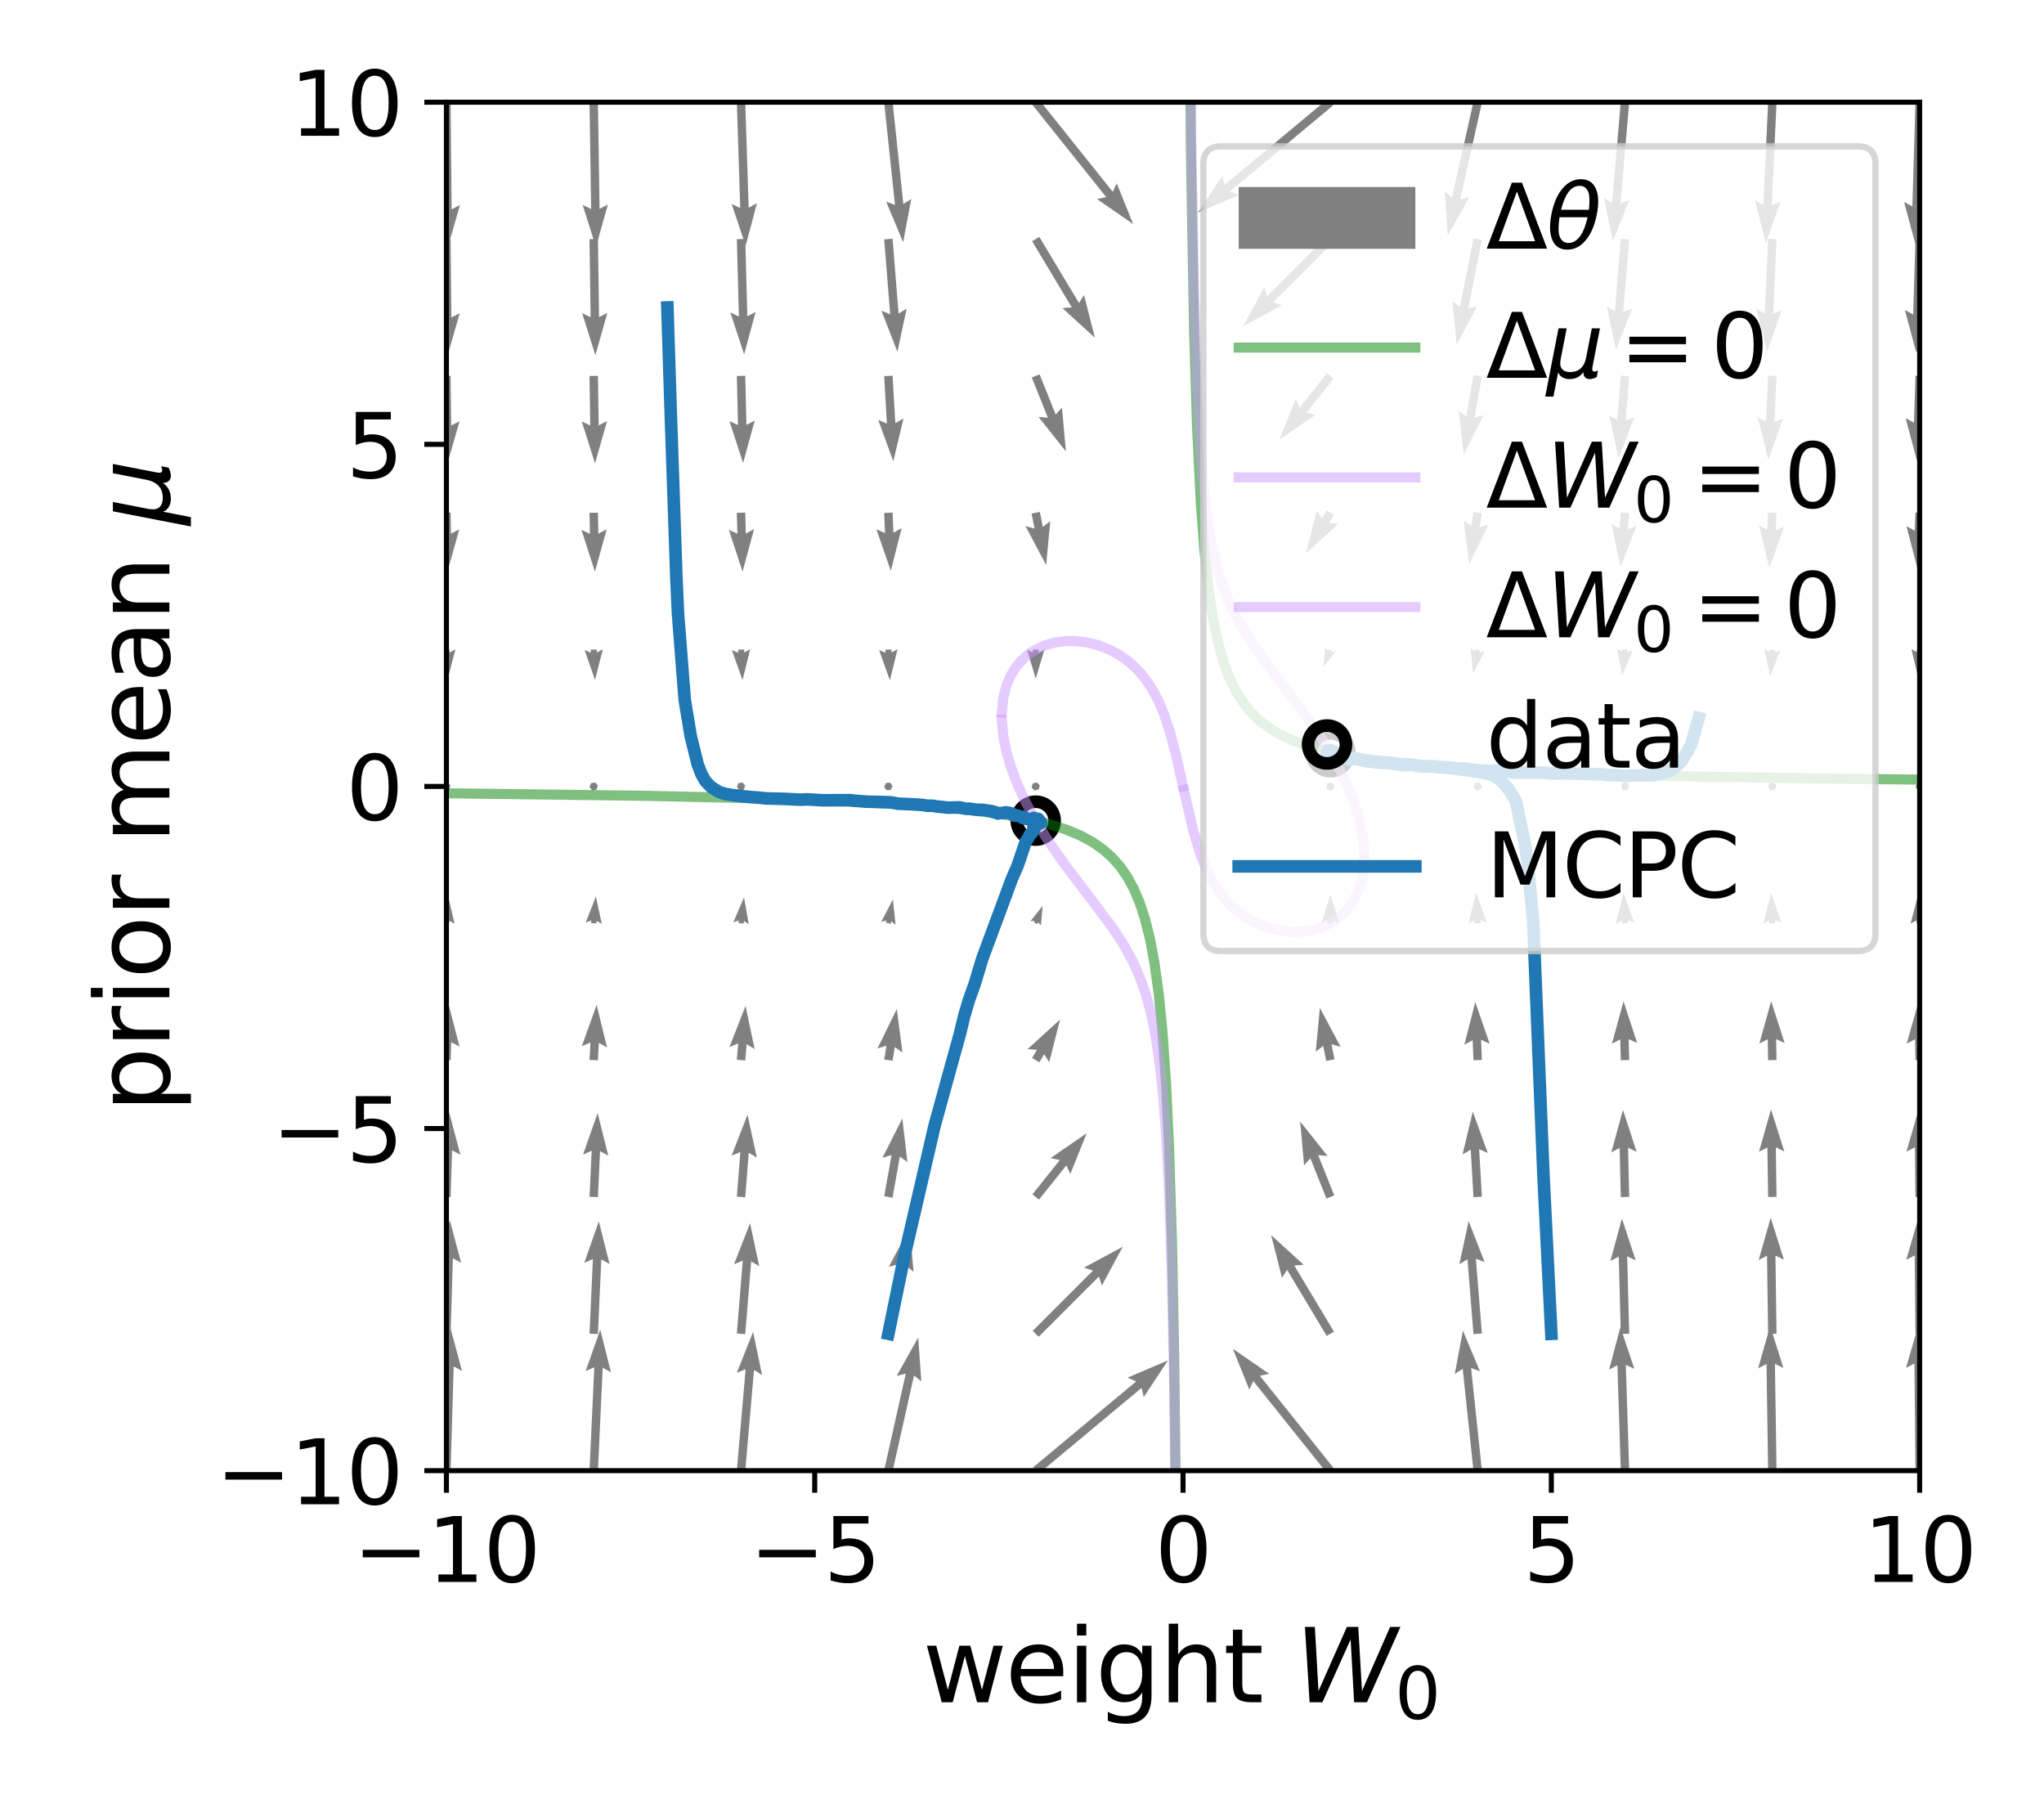 <?xml version="1.0" encoding="utf-8" standalone="no"?>
<!DOCTYPE svg PUBLIC "-//W3C//DTD SVG 1.1//EN"
  "http://www.w3.org/Graphics/SVG/1.1/DTD/svg11.dtd">
<svg xmlns:xlink="http://www.w3.org/1999/xlink" width="324pt" height="288pt" viewBox="0 0 324 288" xmlns="http://www.w3.org/2000/svg" version="1.1">
 <defs>
  <style type="text/css">*{stroke-linejoin: round; stroke-linecap: butt}</style>
 </defs>
 <g id="figure_1">
  <g id="patch_1">
   <path d="M 0 288 
L 324 288 
L 324 0 
L 0 0 
z
" style="fill: #ffffff"/>
  </g>
  <g id="axes_1">
   <g id="patch_2">
    <path d="M 70.76 233.08 
L 304.29 233.08 
L 304.29 16.2 
L 70.76 16.2 
z
" style="fill: #ffffff"/>
   </g>
   <g id="Quiver_1">
    <path d="M 70.092 233.06 
L 70.578 216.528 
L 69.223 217.157 
L 71.423 210.538 
L 73.23 217.274 
L 71.914 216.567 
L 71.428 233.1 
L 70.092 233.06 
" clip-path="url(#pab5eddab7c)" style="fill: #808080"/>
    <path d="M 93.446 233.049 
L 94.203 216.694 
L 92.838 217.3 
L 95.148 210.72 
L 96.841 217.485 
L 95.537 216.756 
L 94.78 233.111 
L 93.446 233.049 
" clip-path="url(#pab5eddab7c)" style="fill: #808080"/>
    <path d="M 116.801 233.022 
L 118.189 217.009 
L 116.801 217.559 
L 119.374 211.078 
L 120.794 217.906 
L 119.52 217.125 
L 118.131 233.138 
L 116.801 233.022 
" clip-path="url(#pab5eddab7c)" style="fill: #808080"/>
    <path d="M 140.167 232.934 
L 143.58 217.697 
L 142.13 218.057 
L 145.546 211.977 
L 146.041 218.933 
L 144.884 217.989 
L 141.471 233.226 
L 140.167 232.934 
" clip-path="url(#pab5eddab7c)" style="fill: #808080"/>
    <path d="M 163.744 232.567 
L 180.099 218.938 
L 178.731 218.339 
L 185.145 215.602 
L 181.296 221.418 
L 180.954 219.964 
L 164.6 233.593 
L 163.744 232.567 
" clip-path="url(#pab5eddab7c)" style="fill: #808080"/>
    <path d="M 210.356 233.497 
L 198.658 218.874 
L 198.032 220.231 
L 195.424 213.763 
L 201.162 217.727 
L 199.701 218.04 
L 211.4 232.663 
L 210.356 233.497 
" clip-path="url(#pab5eddab7c)" style="fill: #808080"/>
    <path d="M 233.567 233.15 
L 231.858 216.944 
L 230.599 217.748 
L 231.892 210.895 
L 234.585 217.328 
L 233.186 216.803 
L 234.895 233.01 
L 233.567 233.15 
" clip-path="url(#pab5eddab7c)" style="fill: #808080"/>
    <path d="M 256.916 233.101 
L 256.377 216.362 
L 255.064 217.073 
L 256.852 210.332 
L 259.069 216.944 
L 257.713 216.319 
L 258.252 233.059 
L 256.916 233.101 
" clip-path="url(#pab5eddab7c)" style="fill: #808080"/>
    <path d="M 280.269 233.09 
L 280.011 216.175 
L 278.686 216.863 
L 280.588 210.154 
L 282.693 216.802 
L 281.347 216.155 
L 281.605 233.07 
L 280.269 233.09 
" clip-path="url(#pab5eddab7c)" style="fill: #808080"/>
    <path d="M 303.622 233.086 
L 303.462 216.101 
L 302.133 216.782 
L 304.074 210.083 
L 306.14 216.744 
L 304.798 216.088 
L 304.958 233.074 
L 303.622 233.086 
" clip-path="url(#pab5eddab7c)" style="fill: #808080"/>
    <path d="M 70.092 211.372 
L 70.45 199.394 
L 69.095 200.021 
L 71.297 193.404 
L 73.101 200.141 
L 71.785 199.433 
L 71.428 211.412 
L 70.092 211.372 
" clip-path="url(#pab5eddab7c)" style="fill: #808080"/>
    <path d="M 93.446 211.362 
L 93.983 199.536 
L 92.618 200.143 
L 94.923 193.561 
L 96.622 200.324 
L 95.317 199.597 
L 94.78 211.422 
L 93.446 211.362 
" clip-path="url(#pab5eddab7c)" style="fill: #808080"/>
    <path d="M 116.8 211.338 
L 117.74 199.802 
L 116.354 200.36 
L 118.894 193.865 
L 120.349 200.685 
L 119.072 199.911 
L 118.132 211.446 
L 116.8 211.338 
" clip-path="url(#pab5eddab7c)" style="fill: #808080"/>
    <path d="M 140.164 211.261 
L 142.331 200.383 
L 140.891 200.777 
L 144.161 194.618 
L 144.821 201.56 
L 143.641 200.644 
L 141.474 211.523 
L 140.164 211.261 
" clip-path="url(#pab5eddab7c)" style="fill: #808080"/>
    <path d="M 163.7 210.92 
L 173.247 201.373 
L 171.83 200.9 
L 177.97 197.594 
L 174.664 203.734 
L 174.191 202.317 
L 164.644 211.864 
L 163.7 210.92 
" clip-path="url(#pab5eddab7c)" style="fill: #808080"/>
    <path d="M 210.305 211.736 
L 204.016 201.253 
L 203.214 202.513 
L 201.495 195.754 
L 206.65 200.451 
L 205.161 200.566 
L 211.451 211.048 
L 210.305 211.736 
" clip-path="url(#pab5eddab7c)" style="fill: #808080"/>
    <path d="M 233.565 211.445 
L 232.614 199.582 
L 231.335 200.354 
L 232.799 193.536 
L 235.33 200.034 
L 233.945 199.475 
L 234.897 211.339 
L 233.565 211.445 
" clip-path="url(#pab5eddab7c)" style="fill: #808080"/>
    <path d="M 256.916 211.41 
L 256.589 199.146 
L 255.272 199.85 
L 257.097 193.119 
L 259.278 199.743 
L 257.925 199.111 
L 258.252 211.374 
L 256.916 211.41 
" clip-path="url(#pab5eddab7c)" style="fill: #808080"/>
    <path d="M 280.269 211.401 
L 280.093 199.015 
L 278.767 199.702 
L 280.676 192.994 
L 282.774 199.645 
L 281.429 198.996 
L 281.605 211.383 
L 280.269 211.401 
" clip-path="url(#pab5eddab7c)" style="fill: #808080"/>
    <path d="M 303.622 211.399 
L 303.501 198.967 
L 302.171 199.648 
L 304.11 192.949 
L 306.179 199.609 
L 304.837 198.954 
L 304.958 211.385 
L 303.622 211.399 
" clip-path="url(#pab5eddab7c)" style="fill: #808080"/>
    <path d="M 70.092 189.683 
L 70.33 182.258 
L 68.973 182.883 
L 71.189 176.27 
L 72.979 183.011 
L 71.665 182.3 
L 71.428 189.725 
L 70.092 189.683 
" clip-path="url(#pab5eddab7c)" style="fill: #808080"/>
    <path d="M 93.446 189.673 
L 93.786 182.375 
L 92.42 182.981 
L 94.732 176.401 
L 96.424 183.167 
L 95.12 182.438 
L 94.78 189.735 
L 93.446 189.673 
" clip-path="url(#pab5eddab7c)" style="fill: #808080"/>
    <path d="M 116.8 189.652 
L 117.356 182.593 
L 115.972 183.154 
L 118.494 176.652 
L 119.967 183.468 
L 118.688 182.697 
L 118.132 189.756 
L 116.8 189.652 
" clip-path="url(#pab5eddab7c)" style="fill: #808080"/>
    <path d="M 140.161 189.587 
L 141.321 183.061 
L 139.889 183.485 
L 143.031 177.259 
L 143.835 184.186 
L 142.637 183.295 
L 141.477 189.821 
L 140.161 189.587 
" clip-path="url(#pab5eddab7c)" style="fill: #808080"/>
    <path d="M 163.65 189.287 
L 167.99 183.863 
L 166.529 183.55 
L 172.267 179.585 
L 169.659 186.053 
L 169.033 184.697 
L 164.694 190.121 
L 163.65 189.287 
" clip-path="url(#pab5eddab7c)" style="fill: #808080"/>
    <path d="M 210.258 189.952 
L 207.707 183.576 
L 206.715 184.692 
L 206.095 177.746 
L 210.436 183.203 
L 208.948 183.079 
L 211.498 189.456 
L 210.258 189.952 
" clip-path="url(#pab5eddab7c)" style="fill: #808080"/>
    <path d="M 233.564 189.742 
L 233.13 182.217 
L 231.835 182.961 
L 233.451 176.176 
L 235.836 182.73 
L 234.464 182.14 
L 234.898 189.666 
L 233.564 189.742 
" clip-path="url(#pab5eddab7c)" style="fill: #808080"/>
    <path d="M 256.916 189.72 
L 256.734 181.932 
L 255.414 182.631 
L 257.261 175.906 
L 259.421 182.537 
L 258.07 181.9 
L 258.252 189.688 
L 256.916 189.72 
" clip-path="url(#pab5eddab7c)" style="fill: #808080"/>
    <path d="M 280.269 189.714 
L 280.151 181.856 
L 278.825 182.544 
L 280.729 175.835 
L 282.833 182.484 
L 281.487 181.836 
L 281.605 189.694 
L 280.269 189.714 
" clip-path="url(#pab5eddab7c)" style="fill: #808080"/>
    <path d="M 303.622 189.712 
L 303.531 181.834 
L 302.202 182.517 
L 304.129 175.815 
L 306.21 182.471 
L 304.866 181.818 
L 304.958 189.696 
L 303.622 189.712 
" clip-path="url(#pab5eddab7c)" style="fill: #808080"/>
    <path d="M 70.093 167.99 
L 70.202 165.118 
L 68.842 165.734 
L 71.1 159.136 
L 72.847 165.888 
L 71.537 165.169 
L 71.427 168.042 
L 70.093 167.99 
" clip-path="url(#pab5eddab7c)" style="fill: #808080"/>
    <path d="M 93.446 167.981 
L 93.592 165.21 
L 92.223 165.807 
L 94.577 159.242 
L 96.225 166.018 
L 94.926 165.281 
L 94.78 168.051 
L 93.446 167.981 
" clip-path="url(#pab5eddab7c)" style="fill: #808080"/>
    <path d="M 116.8 167.961 
L 117.014 165.375 
L 115.628 165.931 
L 118.175 159.439 
L 119.622 166.261 
L 118.345 165.485 
L 118.132 168.071 
L 116.8 167.961 
" clip-path="url(#pab5eddab7c)" style="fill: #808080"/>
    <path d="M 140.16 167.907 
L 140.52 165.723 
L 139.093 166.165 
L 142.156 159.899 
L 143.048 166.816 
L 141.838 165.94 
L 141.478 168.125 
L 140.16 167.907 
" clip-path="url(#pab5eddab7c)" style="fill: #808080"/>
    <path d="M 163.599 167.672 
L 164.37 166.388 
L 162.88 166.274 
L 168.035 161.577 
L 166.317 168.336 
L 165.515 167.076 
L 164.745 168.36 
L 163.599 167.672 
" clip-path="url(#pab5eddab7c)" style="fill: #808080"/>
    <path d="M 210.223 168.147 
L 209.746 165.763 
L 208.567 166.68 
L 209.222 159.737 
L 212.497 165.894 
L 211.056 165.501 
L 211.533 167.885 
L 210.223 168.147 
" clip-path="url(#pab5eddab7c)" style="fill: #808080"/>
    <path d="M 233.564 168.044 
L 233.431 164.852 
L 232.124 165.574 
L 233.849 158.817 
L 236.128 165.408 
L 234.766 164.796 
L 234.898 167.988 
L 233.564 168.044 
" clip-path="url(#pab5eddab7c)" style="fill: #808080"/>
    <path d="M 256.916 168.033 
L 256.831 164.72 
L 255.513 165.422 
L 257.345 158.693 
L 259.52 165.319 
L 258.167 164.686 
L 258.252 167.999 
L 256.916 168.033 
" clip-path="url(#pab5eddab7c)" style="fill: #808080"/>
    <path d="M 280.269 168.03 
L 280.202 164.7 
L 278.879 165.395 
L 280.748 158.676 
L 282.887 165.314 
L 281.537 164.673 
L 281.605 168.002 
L 280.269 168.03 
" clip-path="url(#pab5eddab7c)" style="fill: #808080"/>
    <path d="M 303.622 168.028 
L 303.565 164.703 
L 302.241 165.394 
L 304.129 158.681 
L 306.248 165.325 
L 304.901 164.68 
L 304.958 168.004 
L 303.622 168.028 
" clip-path="url(#pab5eddab7c)" style="fill: #808080"/>
    <path d="M 70.327 146.301 
L 70.354 145.869 
L 69.462 146.248 
L 71.028 142.002 
L 72.058 146.408 
L 71.219 145.922 
L 71.193 146.355 
L 70.327 146.301 
" clip-path="url(#pab5eddab7c)" style="fill: #808080"/>
    <path d="M 93.688 146.294 
L 93.723 145.869 
L 92.839 146.225 
L 94.456 142.082 
L 95.387 146.431 
L 94.572 145.938 
L 94.538 146.362 
L 93.688 146.294 
" clip-path="url(#pab5eddab7c)" style="fill: #808080"/>
    <path d="M 117.056 146.281 
L 117.103 145.871 
L 116.235 146.187 
L 117.936 142.226 
L 118.697 146.469 
L 117.923 145.965 
L 117.876 146.375 
L 117.056 146.281 
" clip-path="url(#pab5eddab7c)" style="fill: #808080"/>
    <path d="M 140.44 146.256 
L 140.512 145.878 
L 139.683 146.113 
L 141.535 142.54 
L 141.955 146.543 
L 141.269 146.021 
L 141.198 146.4 
L 140.44 146.256 
" clip-path="url(#pab5eddab7c)" style="fill: #808080"/>
    <path d="M 163.896 146.218 
L 164.006 145.942 
L 163.344 145.997 
L 165.276 143.568 
L 165 146.659 
L 164.558 146.162 
L 164.448 146.438 
L 163.896 146.218 
" clip-path="url(#pab5eddab7c)" style="fill: #808080"/>
    <path d="M 210.418 146.328 
L 210.418 145.868 
L 209.498 146.328 
L 210.878 141.729 
L 212.258 146.328 
L 211.338 145.868 
L 211.338 146.328 
L 210.418 146.328 
" clip-path="url(#pab5eddab7c)" style="fill: #808080"/>
    <path d="M 233.744 146.352 
L 233.72 145.865 
L 232.77 146.4 
L 233.992 141.458 
L 235.692 146.256 
L 234.694 145.817 
L 234.718 146.304 
L 233.744 146.352 
" clip-path="url(#pab5eddab7c)" style="fill: #808080"/>
    <path d="M 257.099 146.352 
L 257.076 145.867 
L 256.13 146.399 
L 257.349 141.48 
L 259.038 146.257 
L 258.045 145.82 
L 258.069 146.304 
L 257.099 146.352 
" clip-path="url(#pab5eddab7c)" style="fill: #808080"/>
    <path d="M 280.456 146.349 
L 280.435 145.867 
L 279.494 146.39 
L 280.731 141.516 
L 282.38 146.266 
L 281.398 145.826 
L 281.418 146.307 
L 280.456 146.349 
" clip-path="url(#pab5eddab7c)" style="fill: #808080"/>
    <path d="M 303.812 146.346 
L 303.794 145.868 
L 302.856 146.382 
L 304.111 141.546 
L 305.724 146.274 
L 304.75 145.832 
L 304.768 146.31 
L 303.812 146.346 
" clip-path="url(#pab5eddab7c)" style="fill: #808080"/>
    <path d="M 71.218 125.127 
L 71.41 124.487 
L 70.953 124 
L 70.302 124.153 
L 70.11 124.793 
L 70.567 125.28 
L 71.218 125.127 
L 71.41 124.487 
" clip-path="url(#pab5eddab7c)" style="fill: #808080"/>
    <path d="M 94.562 125.135 
L 94.766 124.498 
L 94.317 124.004 
L 93.664 124.145 
L 93.46 124.782 
L 93.909 125.276 
L 94.562 125.135 
L 94.766 124.498 
" clip-path="url(#pab5eddab7c)" style="fill: #808080"/>
    <path d="M 117.895 125.152 
L 118.124 124.524 
L 117.695 124.012 
L 117.037 124.128 
L 116.808 124.756 
L 117.237 125.268 
L 117.895 125.152 
L 118.124 124.524 
" clip-path="url(#pab5eddab7c)" style="fill: #808080"/>
    <path d="M 141.182 125.201 
L 141.486 124.606 
L 141.123 124.045 
L 140.456 124.079 
L 140.152 124.674 
L 140.515 125.235 
L 141.182 125.201 
L 141.486 124.606 
" clip-path="url(#pab5eddab7c)" style="fill: #808080"/>
    <path d="M 164.041 125.295 
L 164.674 125.081 
L 164.805 124.426 
L 164.303 123.985 
L 163.67 124.199 
L 163.539 124.854 
L 164.041 125.295 
L 164.674 125.081 
" clip-path="url(#pab5eddab7c)" style="fill: #808080"/>
    <path d="M 211.009 123.985 
L 210.376 124.199 
L 210.245 124.854 
L 210.747 125.295 
L 211.38 125.081 
L 211.511 124.426 
L 211.009 123.985 
L 210.376 124.199 
" clip-path="url(#pab5eddab7c)" style="fill: #808080"/>
    <path d="M 233.868 124.079 
L 233.564 124.674 
L 233.927 125.235 
L 234.594 125.201 
L 234.898 124.606 
L 234.535 124.045 
L 233.868 124.079 
L 233.564 124.674 
" clip-path="url(#pab5eddab7c)" style="fill: #808080"/>
    <path d="M 257.155 124.128 
L 256.926 124.756 
L 257.355 125.268 
L 258.013 125.152 
L 258.242 124.524 
L 257.813 124.012 
L 257.155 124.128 
L 256.926 124.756 
" clip-path="url(#pab5eddab7c)" style="fill: #808080"/>
    <path d="M 280.488 124.145 
L 280.284 124.782 
L 280.733 125.276 
L 281.386 125.135 
L 281.59 124.498 
L 281.141 124.004 
L 280.488 124.145 
L 280.284 124.782 
" clip-path="url(#pab5eddab7c)" style="fill: #808080"/>
    <path d="M 303.832 124.153 
L 303.64 124.793 
L 304.097 125.28 
L 304.748 125.127 
L 304.94 124.487 
L 304.483 124 
L 303.832 124.153 
L 303.64 124.793 
" clip-path="url(#pab5eddab7c)" style="fill: #808080"/>
    <path d="M 71.238 102.934 
L 71.256 103.412 
L 72.194 102.898 
L 70.939 107.734 
L 69.326 103.006 
L 70.3 103.448 
L 70.282 102.97 
L 71.238 102.934 
" clip-path="url(#pab5eddab7c)" style="fill: #808080"/>
    <path d="M 94.594 102.931 
L 94.615 103.413 
L 95.556 102.89 
L 94.319 107.764 
L 92.67 103.014 
L 93.652 103.454 
L 93.632 102.973 
L 94.594 102.931 
" clip-path="url(#pab5eddab7c)" style="fill: #808080"/>
    <path d="M 117.951 102.928 
L 117.974 103.413 
L 118.92 102.881 
L 117.701 107.8 
L 116.012 103.023 
L 117.005 103.46 
L 116.981 102.976 
L 117.951 102.928 
" clip-path="url(#pab5eddab7c)" style="fill: #808080"/>
    <path d="M 141.306 102.928 
L 141.33 103.415 
L 142.28 102.88 
L 141.058 107.822 
L 139.358 103.024 
L 140.356 103.463 
L 140.332 102.976 
L 141.306 102.928 
" clip-path="url(#pab5eddab7c)" style="fill: #808080"/>
    <path d="M 164.632 102.952 
L 164.632 103.412 
L 165.552 102.952 
L 164.172 107.551 
L 162.792 102.952 
L 163.712 103.412 
L 163.712 102.952 
L 164.632 102.952 
" clip-path="url(#pab5eddab7c)" style="fill: #808080"/>
    <path d="M 211.154 103.062 
L 211.044 103.338 
L 211.706 103.283 
L 209.774 105.712 
L 210.05 102.621 
L 210.492 103.118 
L 210.602 102.842 
L 211.154 103.062 
" clip-path="url(#pab5eddab7c)" style="fill: #808080"/>
    <path d="M 234.61 103.024 
L 234.538 103.402 
L 235.367 103.167 
L 233.515 106.74 
L 233.095 102.737 
L 233.781 103.259 
L 233.852 102.88 
L 234.61 103.024 
" clip-path="url(#pab5eddab7c)" style="fill: #808080"/>
    <path d="M 257.994 102.999 
L 257.947 103.409 
L 258.815 103.093 
L 257.114 107.054 
L 256.353 102.811 
L 257.127 103.315 
L 257.174 102.905 
L 257.994 102.999 
" clip-path="url(#pab5eddab7c)" style="fill: #808080"/>
    <path d="M 281.362 102.986 
L 281.327 103.411 
L 282.211 103.055 
L 280.594 107.198 
L 279.663 102.849 
L 280.478 103.342 
L 280.512 102.918 
L 281.362 102.986 
" clip-path="url(#pab5eddab7c)" style="fill: #808080"/>
    <path d="M 304.723 102.979 
L 304.696 103.411 
L 305.588 103.032 
L 304.022 107.278 
L 302.992 102.872 
L 303.831 103.358 
L 303.857 102.925 
L 304.723 102.979 
" clip-path="url(#pab5eddab7c)" style="fill: #808080"/>
    <path d="M 71.428 81.252 
L 71.485 84.577 
L 72.809 83.886 
L 70.921 90.599 
L 68.802 83.955 
L 70.149 84.6 
L 70.092 81.276 
L 71.428 81.252 
" clip-path="url(#pab5eddab7c)" style="fill: #808080"/>
    <path d="M 94.781 81.25 
L 94.848 84.58 
L 96.171 83.885 
L 94.302 90.604 
L 92.163 83.966 
L 93.513 84.607 
L 93.445 81.278 
L 94.781 81.25 
" clip-path="url(#pab5eddab7c)" style="fill: #808080"/>
    <path d="M 118.134 81.247 
L 118.219 84.56 
L 119.537 83.858 
L 117.705 90.587 
L 115.53 83.961 
L 116.883 84.594 
L 116.798 81.281 
L 118.134 81.247 
" clip-path="url(#pab5eddab7c)" style="fill: #808080"/>
    <path d="M 141.486 81.236 
L 141.619 84.428 
L 142.926 83.706 
L 141.201 90.463 
L 138.922 83.872 
L 140.284 84.484 
L 140.152 81.292 
L 141.486 81.236 
" clip-path="url(#pab5eddab7c)" style="fill: #808080"/>
    <path d="M 164.827 81.133 
L 165.304 83.517 
L 166.483 82.6 
L 165.828 89.543 
L 162.553 83.386 
L 163.994 83.779 
L 163.517 81.395 
L 164.827 81.133 
" clip-path="url(#pab5eddab7c)" style="fill: #808080"/>
    <path d="M 211.451 81.608 
L 210.68 82.892 
L 212.17 83.006 
L 207.015 87.703 
L 208.733 80.944 
L 209.535 82.204 
L 210.305 80.92 
L 211.451 81.608 
" clip-path="url(#pab5eddab7c)" style="fill: #808080"/>
    <path d="M 234.89 81.373 
L 234.53 83.557 
L 235.957 83.115 
L 232.894 89.381 
L 232.002 82.464 
L 233.212 83.34 
L 233.572 81.155 
L 234.89 81.373 
" clip-path="url(#pab5eddab7c)" style="fill: #808080"/>
    <path d="M 258.25 81.319 
L 258.036 83.905 
L 259.422 83.349 
L 256.875 89.841 
L 255.428 83.019 
L 256.705 83.795 
L 256.918 81.209 
L 258.25 81.319 
" clip-path="url(#pab5eddab7c)" style="fill: #808080"/>
    <path d="M 281.604 81.299 
L 281.458 84.07 
L 282.827 83.473 
L 280.473 90.038 
L 278.825 83.262 
L 280.124 83.999 
L 280.27 81.229 
L 281.604 81.299 
" clip-path="url(#pab5eddab7c)" style="fill: #808080"/>
    <path d="M 304.957 81.29 
L 304.848 84.162 
L 306.208 83.546 
L 303.95 90.144 
L 302.203 83.392 
L 303.513 84.111 
L 303.623 81.238 
L 304.957 81.29 
" clip-path="url(#pab5eddab7c)" style="fill: #808080"/>
    <path d="M 71.428 59.568 
L 71.519 67.446 
L 72.848 66.763 
L 70.921 73.465 
L 68.84 66.809 
L 70.184 67.462 
L 70.092 59.584 
L 71.428 59.568 
" clip-path="url(#pab5eddab7c)" style="fill: #808080"/>
    <path d="M 94.781 59.566 
L 94.899 67.424 
L 96.225 66.736 
L 94.321 73.445 
L 92.217 66.796 
L 93.563 67.444 
L 93.445 59.586 
L 94.781 59.566 
" clip-path="url(#pab5eddab7c)" style="fill: #808080"/>
    <path d="M 118.134 59.56 
L 118.316 67.348 
L 119.636 66.649 
L 117.789 73.374 
L 115.629 66.743 
L 116.98 67.38 
L 116.798 59.592 
L 118.134 59.56 
" clip-path="url(#pab5eddab7c)" style="fill: #808080"/>
    <path d="M 141.486 59.538 
L 141.92 67.063 
L 143.215 66.319 
L 141.599 73.104 
L 139.214 66.55 
L 140.586 67.14 
L 140.152 59.614 
L 141.486 59.538 
" clip-path="url(#pab5eddab7c)" style="fill: #808080"/>
    <path d="M 164.792 59.328 
L 167.343 65.704 
L 168.335 64.588 
L 168.955 71.534 
L 164.614 66.077 
L 166.102 66.201 
L 163.552 59.824 
L 164.792 59.328 
" clip-path="url(#pab5eddab7c)" style="fill: #808080"/>
    <path d="M 211.4 59.993 
L 207.06 65.417 
L 208.521 65.73 
L 202.783 69.695 
L 205.391 63.227 
L 206.017 64.583 
L 210.356 59.159 
L 211.4 59.993 
" clip-path="url(#pab5eddab7c)" style="fill: #808080"/>
    <path d="M 234.889 59.693 
L 233.729 66.219 
L 235.161 65.795 
L 232.019 72.021 
L 231.215 65.094 
L 232.413 65.985 
L 233.573 59.459 
L 234.889 59.693 
" clip-path="url(#pab5eddab7c)" style="fill: #808080"/>
    <path d="M 258.25 59.628 
L 257.694 66.687 
L 259.078 66.126 
L 256.556 72.628 
L 255.083 65.812 
L 256.362 66.583 
L 256.918 59.524 
L 258.25 59.628 
" clip-path="url(#pab5eddab7c)" style="fill: #808080"/>
    <path d="M 281.604 59.607 
L 281.264 66.905 
L 282.63 66.299 
L 280.318 72.879 
L 278.626 66.113 
L 279.93 66.842 
L 280.27 59.545 
L 281.604 59.607 
" clip-path="url(#pab5eddab7c)" style="fill: #808080"/>
    <path d="M 304.958 59.597 
L 304.72 67.022 
L 306.077 66.397 
L 303.861 73.01 
L 302.071 66.269 
L 303.385 66.98 
L 303.622 59.555 
L 304.958 59.597 
" clip-path="url(#pab5eddab7c)" style="fill: #808080"/>
    <path d="M 71.428 37.881 
L 71.549 50.313 
L 72.879 49.632 
L 70.94 56.331 
L 68.871 49.671 
L 70.213 50.326 
L 70.092 37.895 
L 71.428 37.881 
" clip-path="url(#pab5eddab7c)" style="fill: #808080"/>
    <path d="M 94.781 37.879 
L 94.957 50.265 
L 96.283 49.578 
L 94.374 56.286 
L 92.276 49.635 
L 93.621 50.284 
L 93.445 37.897 
L 94.781 37.879 
" clip-path="url(#pab5eddab7c)" style="fill: #808080"/>
    <path d="M 118.134 37.87 
L 118.461 50.134 
L 119.778 49.43 
L 117.953 56.161 
L 115.772 49.537 
L 117.125 50.169 
L 116.798 37.906 
L 118.134 37.87 
" clip-path="url(#pab5eddab7c)" style="fill: #808080"/>
    <path d="M 141.485 37.835 
L 142.436 49.698 
L 143.715 48.926 
L 142.251 55.744 
L 139.72 49.246 
L 141.105 49.805 
L 140.153 37.941 
L 141.485 37.835 
" clip-path="url(#pab5eddab7c)" style="fill: #808080"/>
    <path d="M 164.745 37.544 
L 171.034 48.027 
L 171.836 46.767 
L 173.555 53.526 
L 168.4 48.829 
L 169.889 48.714 
L 163.599 38.232 
L 164.745 37.544 
" clip-path="url(#pab5eddab7c)" style="fill: #808080"/>
    <path d="M 211.35 38.36 
L 201.803 47.907 
L 203.22 48.38 
L 197.08 51.686 
L 200.386 45.546 
L 200.859 46.963 
L 210.406 37.416 
L 211.35 38.36 
" clip-path="url(#pab5eddab7c)" style="fill: #808080"/>
    <path d="M 234.886 38.019 
L 232.719 48.897 
L 234.159 48.503 
L 230.889 54.662 
L 230.229 47.72 
L 231.409 48.636 
L 233.576 37.757 
L 234.886 38.019 
" clip-path="url(#pab5eddab7c)" style="fill: #808080"/>
    <path d="M 258.25 37.942 
L 257.31 49.478 
L 258.696 48.92 
L 256.156 55.415 
L 254.701 48.595 
L 255.978 49.369 
L 256.918 37.834 
L 258.25 37.942 
" clip-path="url(#pab5eddab7c)" style="fill: #808080"/>
    <path d="M 281.604 37.918 
L 281.067 49.744 
L 282.432 49.137 
L 280.127 55.719 
L 278.428 48.956 
L 279.733 49.683 
L 280.27 37.858 
L 281.604 37.918 
" clip-path="url(#pab5eddab7c)" style="fill: #808080"/>
    <path d="M 304.958 37.908 
L 304.6 49.886 
L 305.955 49.259 
L 303.753 55.876 
L 301.949 49.139 
L 303.265 49.847 
L 303.622 37.868 
L 304.958 37.908 
" clip-path="url(#pab5eddab7c)" style="fill: #808080"/>
    <path d="M 71.428 16.194 
L 71.588 33.179 
L 72.917 32.498 
L 70.976 39.197 
L 68.91 32.536 
L 70.252 33.192 
L 70.092 16.206 
L 71.428 16.194 
" clip-path="url(#pab5eddab7c)" style="fill: #808080"/>
    <path d="M 94.781 16.19 
L 95.039 33.105 
L 96.364 32.417 
L 94.462 39.126 
L 92.357 32.478 
L 93.703 33.125 
L 93.445 16.21 
L 94.781 16.19 
" clip-path="url(#pab5eddab7c)" style="fill: #808080"/>
    <path d="M 118.134 16.179 
L 118.673 32.918 
L 119.986 32.207 
L 118.198 38.948 
L 115.981 32.336 
L 117.337 32.961 
L 116.798 16.221 
L 118.134 16.179 
" clip-path="url(#pab5eddab7c)" style="fill: #808080"/>
    <path d="M 141.483 16.13 
L 143.192 32.336 
L 144.451 31.532 
L 143.158 38.385 
L 140.465 31.952 
L 141.864 32.477 
L 140.155 16.27 
L 141.483 16.13 
" clip-path="url(#pab5eddab7c)" style="fill: #808080"/>
    <path d="M 164.694 15.783 
L 176.392 30.406 
L 177.018 29.049 
L 179.626 35.517 
L 173.888 31.553 
L 175.349 31.24 
L 163.65 16.617 
L 164.694 15.783 
" clip-path="url(#pab5eddab7c)" style="fill: #808080"/>
    <path d="M 211.306 16.713 
L 194.951 30.342 
L 196.319 30.941 
L 189.905 33.678 
L 193.754 27.862 
L 194.096 29.316 
L 210.45 15.687 
L 211.306 16.713 
" clip-path="url(#pab5eddab7c)" style="fill: #808080"/>
    <path d="M 234.883 16.346 
L 231.47 31.583 
L 232.92 31.223 
L 229.504 37.303 
L 229.009 30.347 
L 230.166 31.291 
L 233.579 16.054 
L 234.883 16.346 
" clip-path="url(#pab5eddab7c)" style="fill: #808080"/>
    <path d="M 258.249 16.258 
L 256.861 32.271 
L 258.249 31.721 
L 255.676 38.202 
L 254.256 31.374 
L 255.53 32.155 
L 256.919 16.142 
L 258.249 16.258 
" clip-path="url(#pab5eddab7c)" style="fill: #808080"/>
    <path d="M 281.604 16.231 
L 280.847 32.586 
L 282.212 31.98 
L 279.902 38.56 
L 278.209 31.795 
L 279.513 32.524 
L 280.27 16.169 
L 281.604 16.231 
" clip-path="url(#pab5eddab7c)" style="fill: #808080"/>
    <path d="M 304.958 16.22 
L 304.472 32.752 
L 305.827 32.123 
L 303.627 38.742 
L 301.82 32.006 
L 303.136 32.713 
L 303.622 16.18 
L 304.958 16.22 
" clip-path="url(#pab5eddab7c)" style="fill: #808080"/>
   </g>
   <g id="PathCollection_1">
    <defs>
     <path id="C0_0_ada5a404e7" d="M 0 3 
C 0.796 3 1.559 2.684 2.121 2.121 
C 2.684 1.559 3 0.796 3 -0 
C 3 -0.796 2.684 -1.559 2.121 -2.121 
C 1.559 -2.684 0.796 -3 0 -3 
C -0.796 -3 -1.559 -2.684 -2.121 -2.121 
C -2.684 -1.559 -3 -0.796 -3 0 
C -3 0.796 -2.684 1.559 -2.121 2.121 
C -1.559 2.684 -0.796 3 0 3 
z
"/>
    </defs>
    <g clip-path="url(#pab5eddab7c)">
     <use xlink:href="#C0_0_ada5a404e7" x="210.878" y="119.218" style="fill: none; stroke: #000000; stroke-width: 2"/>
    </g>
    <g clip-path="url(#pab5eddab7c)">
     <use xlink:href="#C0_0_ada5a404e7" x="164.172" y="130.062" style="fill: none; stroke: #000000; stroke-width: 2"/>
    </g>
   </g>
   <g id="matplotlib.axis_1">
    <g id="xtick_1">
     <g id="line2d_1">
      <defs>
       <path id="m6a13d2e4d3" d="M 0 0 
L 0 3.5 
" style="stroke: #000000; stroke-width: 0.8"/>
      </defs>
      <g>
       <use xlink:href="#m6a13d2e4d3" x="70.76" y="233.08" style="stroke: #000000; stroke-width: 0.8"/>
      </g>
     </g>
     <g id="text_1">
      <!-- −10 -->
      <g transform="translate(55.987 250.718) scale(0.14 -0.14)">
       <defs>
        <path id="DejaVuSans-2212" d="M 678 2272 
L 4684 2272 
L 4684 1741 
L 678 1741 
L 678 2272 
z
" transform="scale(0.016)"/>
        <path id="DejaVuSans-31" d="M 794 531 
L 1825 531 
L 1825 4091 
L 703 3866 
L 703 4441 
L 1819 4666 
L 2450 4666 
L 2450 531 
L 3481 531 
L 3481 0 
L 794 0 
L 794 531 
z
" transform="scale(0.016)"/>
        <path id="DejaVuSans-30" d="M 2034 4250 
Q 1547 4250 1301 3770 
Q 1056 3291 1056 2328 
Q 1056 1369 1301 889 
Q 1547 409 2034 409 
Q 2525 409 2770 889 
Q 3016 1369 3016 2328 
Q 3016 3291 2770 3770 
Q 2525 4250 2034 4250 
z
M 2034 4750 
Q 2819 4750 3233 4129 
Q 3647 3509 3647 2328 
Q 3647 1150 3233 529 
Q 2819 -91 2034 -91 
Q 1250 -91 836 529 
Q 422 1150 422 2328 
Q 422 3509 836 4129 
Q 1250 4750 2034 4750 
z
" transform="scale(0.016)"/>
       </defs>
       <use xlink:href="#DejaVuSans-2212"/>
       <use xlink:href="#DejaVuSans-31" x="83.789"/>
       <use xlink:href="#DejaVuSans-30" x="147.412"/>
      </g>
     </g>
    </g>
    <g id="xtick_2">
     <g id="line2d_2">
      <g>
       <use xlink:href="#m6a13d2e4d3" x="129.143" y="233.08" style="stroke: #000000; stroke-width: 0.8"/>
      </g>
     </g>
     <g id="text_2">
      <!-- −5 -->
      <g transform="translate(118.823 250.718) scale(0.14 -0.14)">
       <defs>
        <path id="DejaVuSans-35" d="M 691 4666 
L 3169 4666 
L 3169 4134 
L 1269 4134 
L 1269 2991 
Q 1406 3038 1543 3061 
Q 1681 3084 1819 3084 
Q 2600 3084 3056 2656 
Q 3513 2228 3513 1497 
Q 3513 744 3044 326 
Q 2575 -91 1722 -91 
Q 1428 -91 1123 -41 
Q 819 9 494 109 
L 494 744 
Q 775 591 1075 516 
Q 1375 441 1709 441 
Q 2250 441 2565 725 
Q 2881 1009 2881 1497 
Q 2881 1984 2565 2268 
Q 2250 2553 1709 2553 
Q 1456 2553 1204 2497 
Q 953 2441 691 2322 
L 691 4666 
z
" transform="scale(0.016)"/>
       </defs>
       <use xlink:href="#DejaVuSans-2212"/>
       <use xlink:href="#DejaVuSans-35" x="83.789"/>
      </g>
     </g>
    </g>
    <g id="xtick_3">
     <g id="line2d_3">
      <g>
       <use xlink:href="#m6a13d2e4d3" x="187.525" y="233.08" style="stroke: #000000; stroke-width: 0.8"/>
      </g>
     </g>
     <g id="text_3">
      <!-- 0 -->
      <g transform="translate(183.071 250.718) scale(0.14 -0.14)">
       <use xlink:href="#DejaVuSans-30"/>
      </g>
     </g>
    </g>
    <g id="xtick_4">
     <g id="line2d_4">
      <g>
       <use xlink:href="#m6a13d2e4d3" x="245.907" y="233.08" style="stroke: #000000; stroke-width: 0.8"/>
      </g>
     </g>
     <g id="text_4">
      <!-- 5 -->
      <g transform="translate(241.454 250.718) scale(0.14 -0.14)">
       <use xlink:href="#DejaVuSans-35"/>
      </g>
     </g>
    </g>
    <g id="xtick_5">
     <g id="line2d_5">
      <g>
       <use xlink:href="#m6a13d2e4d3" x="304.29" y="233.08" style="stroke: #000000; stroke-width: 0.8"/>
      </g>
     </g>
     <g id="text_5">
      <!-- 10 -->
      <g transform="translate(295.382 250.718) scale(0.14 -0.14)">
       <use xlink:href="#DejaVuSans-31"/>
       <use xlink:href="#DejaVuSans-30" x="63.623"/>
      </g>
     </g>
    </g>
    <g id="text_6">
     <!-- weight $W_0$ -->
     <g transform="translate(146.245 269.789) scale(0.16 -0.16)">
      <defs>
       <path id="DejaVuSans-77" d="M 269 3500 
L 844 3500 
L 1563 769 
L 2278 3500 
L 2956 3500 
L 3675 769 
L 4391 3500 
L 4966 3500 
L 4050 0 
L 3372 0 
L 2619 2869 
L 1863 0 
L 1184 0 
L 269 3500 
z
" transform="scale(0.016)"/>
       <path id="DejaVuSans-65" d="M 3597 1894 
L 3597 1613 
L 953 1613 
Q 991 1019 1311 708 
Q 1631 397 2203 397 
Q 2534 397 2845 478 
Q 3156 559 3463 722 
L 3463 178 
Q 3153 47 2828 -22 
Q 2503 -91 2169 -91 
Q 1331 -91 842 396 
Q 353 884 353 1716 
Q 353 2575 817 3079 
Q 1281 3584 2069 3584 
Q 2775 3584 3186 3129 
Q 3597 2675 3597 1894 
z
M 3022 2063 
Q 3016 2534 2758 2815 
Q 2500 3097 2075 3097 
Q 1594 3097 1305 2825 
Q 1016 2553 972 2059 
L 3022 2063 
z
" transform="scale(0.016)"/>
       <path id="DejaVuSans-69" d="M 603 3500 
L 1178 3500 
L 1178 0 
L 603 0 
L 603 3500 
z
M 603 4863 
L 1178 4863 
L 1178 4134 
L 603 4134 
L 603 4863 
z
" transform="scale(0.016)"/>
       <path id="DejaVuSans-67" d="M 2906 1791 
Q 2906 2416 2648 2759 
Q 2391 3103 1925 3103 
Q 1463 3103 1205 2759 
Q 947 2416 947 1791 
Q 947 1169 1205 825 
Q 1463 481 1925 481 
Q 2391 481 2648 825 
Q 2906 1169 2906 1791 
z
M 3481 434 
Q 3481 -459 3084 -895 
Q 2688 -1331 1869 -1331 
Q 1566 -1331 1297 -1286 
Q 1028 -1241 775 -1147 
L 775 -588 
Q 1028 -725 1275 -790 
Q 1522 -856 1778 -856 
Q 2344 -856 2625 -561 
Q 2906 -266 2906 331 
L 2906 616 
Q 2728 306 2450 153 
Q 2172 0 1784 0 
Q 1141 0 747 490 
Q 353 981 353 1791 
Q 353 2603 747 3093 
Q 1141 3584 1784 3584 
Q 2172 3584 2450 3431 
Q 2728 3278 2906 2969 
L 2906 3500 
L 3481 3500 
L 3481 434 
z
" transform="scale(0.016)"/>
       <path id="DejaVuSans-68" d="M 3513 2113 
L 3513 0 
L 2938 0 
L 2938 2094 
Q 2938 2591 2744 2837 
Q 2550 3084 2163 3084 
Q 1697 3084 1428 2787 
Q 1159 2491 1159 1978 
L 1159 0 
L 581 0 
L 581 4863 
L 1159 4863 
L 1159 2956 
Q 1366 3272 1645 3428 
Q 1925 3584 2291 3584 
Q 2894 3584 3203 3211 
Q 3513 2838 3513 2113 
z
" transform="scale(0.016)"/>
       <path id="DejaVuSans-74" d="M 1172 4494 
L 1172 3500 
L 2356 3500 
L 2356 3053 
L 1172 3053 
L 1172 1153 
Q 1172 725 1289 603 
Q 1406 481 1766 481 
L 2356 481 
L 2356 0 
L 1766 0 
Q 1100 0 847 248 
Q 594 497 594 1153 
L 594 3053 
L 172 3053 
L 172 3500 
L 594 3500 
L 594 4494 
L 1172 4494 
z
" transform="scale(0.016)"/>
       <path id="DejaVuSans-20" transform="scale(0.016)"/>
       <path id="DejaVuSans-Oblique-57" d="M 616 4666 
L 1228 4666 
L 1453 697 
L 3213 4666 
L 3916 4666 
L 4147 697 
L 5888 4666 
L 6528 4666 
L 4453 0 
L 3659 0 
L 3444 3891 
L 1697 0 
L 903 0 
L 616 4666 
z
" transform="scale(0.016)"/>
      </defs>
      <use xlink:href="#DejaVuSans-77" transform="translate(0 0.016)"/>
      <use xlink:href="#DejaVuSans-65" transform="translate(81.787 0.016)"/>
      <use xlink:href="#DejaVuSans-69" transform="translate(143.311 0.016)"/>
      <use xlink:href="#DejaVuSans-67" transform="translate(171.094 0.016)"/>
      <use xlink:href="#DejaVuSans-68" transform="translate(234.57 0.016)"/>
      <use xlink:href="#DejaVuSans-74" transform="translate(297.949 0.016)"/>
      <use xlink:href="#DejaVuSans-20" transform="translate(337.158 0.016)"/>
      <use xlink:href="#DejaVuSans-Oblique-57" transform="translate(368.945 0.016)"/>
      <use xlink:href="#DejaVuSans-30" transform="translate(467.822 -16.391) scale(0.7)"/>
     </g>
    </g>
   </g>
   <g id="matplotlib.axis_2">
    <g id="ytick_1">
     <g id="line2d_6">
      <defs>
       <path id="m11f4a544d0" d="M 0 0 
L -3.5 0 
" style="stroke: #000000; stroke-width: 0.8"/>
      </defs>
      <g>
       <use xlink:href="#m11f4a544d0" x="70.76" y="233.08" style="stroke: #000000; stroke-width: 0.8"/>
      </g>
     </g>
     <g id="text_7">
      <!-- −10 -->
      <g transform="translate(34.213 238.399) scale(0.14 -0.14)">
       <use xlink:href="#DejaVuSans-2212"/>
       <use xlink:href="#DejaVuSans-31" x="83.789"/>
       <use xlink:href="#DejaVuSans-30" x="147.412"/>
      </g>
     </g>
    </g>
    <g id="ytick_2">
     <g id="line2d_7">
      <g>
       <use xlink:href="#m11f4a544d0" x="70.76" y="178.86" style="stroke: #000000; stroke-width: 0.8"/>
      </g>
     </g>
     <g id="text_8">
      <!-- −5 -->
      <g transform="translate(43.121 184.179) scale(0.14 -0.14)">
       <use xlink:href="#DejaVuSans-2212"/>
       <use xlink:href="#DejaVuSans-35" x="83.789"/>
      </g>
     </g>
    </g>
    <g id="ytick_3">
     <g id="line2d_8">
      <g>
       <use xlink:href="#m11f4a544d0" x="70.76" y="124.64" style="stroke: #000000; stroke-width: 0.8"/>
      </g>
     </g>
     <g id="text_9">
      <!-- 0 -->
      <g transform="translate(54.852 129.959) scale(0.14 -0.14)">
       <use xlink:href="#DejaVuSans-30"/>
      </g>
     </g>
    </g>
    <g id="ytick_4">
     <g id="line2d_9">
      <g>
       <use xlink:href="#m11f4a544d0" x="70.76" y="70.42" style="stroke: #000000; stroke-width: 0.8"/>
      </g>
     </g>
     <g id="text_10">
      <!-- 5 -->
      <g transform="translate(54.852 75.739) scale(0.14 -0.14)">
       <use xlink:href="#DejaVuSans-35"/>
      </g>
     </g>
    </g>
    <g id="ytick_5">
     <g id="line2d_10">
      <g>
       <use xlink:href="#m11f4a544d0" x="70.76" y="16.2" style="stroke: #000000; stroke-width: 0.8"/>
      </g>
     </g>
     <g id="text_11">
      <!-- 10 -->
      <g transform="translate(45.945 21.519) scale(0.14 -0.14)">
       <use xlink:href="#DejaVuSans-31"/>
       <use xlink:href="#DejaVuSans-30" x="63.623"/>
      </g>
     </g>
    </g>
    <g id="text_12">
     <!-- prior mean $\mu$ -->
     <g transform="translate(26.853 176.32) rotate(-90) scale(0.16 -0.16)">
      <defs>
       <path id="DejaVuSans-70" d="M 1159 525 
L 1159 -1331 
L 581 -1331 
L 581 3500 
L 1159 3500 
L 1159 2969 
Q 1341 3281 1617 3432 
Q 1894 3584 2278 3584 
Q 2916 3584 3314 3078 
Q 3713 2572 3713 1747 
Q 3713 922 3314 415 
Q 2916 -91 2278 -91 
Q 1894 -91 1617 61 
Q 1341 213 1159 525 
z
M 3116 1747 
Q 3116 2381 2855 2742 
Q 2594 3103 2138 3103 
Q 1681 3103 1420 2742 
Q 1159 2381 1159 1747 
Q 1159 1113 1420 752 
Q 1681 391 2138 391 
Q 2594 391 2855 752 
Q 3116 1113 3116 1747 
z
" transform="scale(0.016)"/>
       <path id="DejaVuSans-72" d="M 2631 2963 
Q 2534 3019 2420 3045 
Q 2306 3072 2169 3072 
Q 1681 3072 1420 2755 
Q 1159 2438 1159 1844 
L 1159 0 
L 581 0 
L 581 3500 
L 1159 3500 
L 1159 2956 
Q 1341 3275 1631 3429 
Q 1922 3584 2338 3584 
Q 2397 3584 2469 3576 
Q 2541 3569 2628 3553 
L 2631 2963 
z
" transform="scale(0.016)"/>
       <path id="DejaVuSans-6f" d="M 1959 3097 
Q 1497 3097 1228 2736 
Q 959 2375 959 1747 
Q 959 1119 1226 758 
Q 1494 397 1959 397 
Q 2419 397 2687 759 
Q 2956 1122 2956 1747 
Q 2956 2369 2687 2733 
Q 2419 3097 1959 3097 
z
M 1959 3584 
Q 2709 3584 3137 3096 
Q 3566 2609 3566 1747 
Q 3566 888 3137 398 
Q 2709 -91 1959 -91 
Q 1206 -91 779 398 
Q 353 888 353 1747 
Q 353 2609 779 3096 
Q 1206 3584 1959 3584 
z
" transform="scale(0.016)"/>
       <path id="DejaVuSans-6d" d="M 3328 2828 
Q 3544 3216 3844 3400 
Q 4144 3584 4550 3584 
Q 5097 3584 5394 3201 
Q 5691 2819 5691 2113 
L 5691 0 
L 5113 0 
L 5113 2094 
Q 5113 2597 4934 2840 
Q 4756 3084 4391 3084 
Q 3944 3084 3684 2787 
Q 3425 2491 3425 1978 
L 3425 0 
L 2847 0 
L 2847 2094 
Q 2847 2600 2669 2842 
Q 2491 3084 2119 3084 
Q 1678 3084 1418 2786 
Q 1159 2488 1159 1978 
L 1159 0 
L 581 0 
L 581 3500 
L 1159 3500 
L 1159 2956 
Q 1356 3278 1631 3431 
Q 1906 3584 2284 3584 
Q 2666 3584 2933 3390 
Q 3200 3197 3328 2828 
z
" transform="scale(0.016)"/>
       <path id="DejaVuSans-61" d="M 2194 1759 
Q 1497 1759 1228 1600 
Q 959 1441 959 1056 
Q 959 750 1161 570 
Q 1363 391 1709 391 
Q 2188 391 2477 730 
Q 2766 1069 2766 1631 
L 2766 1759 
L 2194 1759 
z
M 3341 1997 
L 3341 0 
L 2766 0 
L 2766 531 
Q 2569 213 2275 61 
Q 1981 -91 1556 -91 
Q 1019 -91 701 211 
Q 384 513 384 1019 
Q 384 1609 779 1909 
Q 1175 2209 1959 2209 
L 2766 2209 
L 2766 2266 
Q 2766 2663 2505 2880 
Q 2244 3097 1772 3097 
Q 1472 3097 1187 3025 
Q 903 2953 641 2809 
L 641 3341 
Q 956 3463 1253 3523 
Q 1550 3584 1831 3584 
Q 2591 3584 2966 3190 
Q 3341 2797 3341 1997 
z
" transform="scale(0.016)"/>
       <path id="DejaVuSans-6e" d="M 3513 2113 
L 3513 0 
L 2938 0 
L 2938 2094 
Q 2938 2591 2744 2837 
Q 2550 3084 2163 3084 
Q 1697 3084 1428 2787 
Q 1159 2491 1159 1978 
L 1159 0 
L 581 0 
L 581 3500 
L 1159 3500 
L 1159 2956 
Q 1366 3272 1645 3428 
Q 1925 3584 2291 3584 
Q 2894 3584 3203 3211 
Q 3513 2838 3513 2113 
z
" transform="scale(0.016)"/>
       <path id="DejaVuSans-Oblique-3bc" d="M -84 -1331 
L 856 3500 
L 1434 3500 
L 1009 1322 
Q 997 1256 987 1175 
Q 978 1094 978 1013 
Q 978 722 1161 565 
Q 1344 409 1684 409 
Q 2147 409 2431 671 
Q 2716 934 2816 1459 
L 3213 3500 
L 3788 3500 
L 3266 809 
Q 3253 750 3248 706 
Q 3244 663 3244 628 
Q 3244 531 3283 486 
Q 3322 441 3406 441 
Q 3438 441 3492 456 
Q 3547 472 3647 513 
L 3559 50 
Q 3422 -19 3297 -55 
Q 3172 -91 3053 -91 
Q 2847 -91 2730 40 
Q 2613 172 2613 403 
Q 2438 153 2195 31 
Q 1953 -91 1625 -91 
Q 1334 -91 1117 43 
Q 900 178 831 397 
L 494 -1331 
L -84 -1331 
z
" transform="scale(0.016)"/>
      </defs>
      <use xlink:href="#DejaVuSans-70" transform="translate(0 0.016)"/>
      <use xlink:href="#DejaVuSans-72" transform="translate(63.477 0.016)"/>
      <use xlink:href="#DejaVuSans-69" transform="translate(104.59 0.016)"/>
      <use xlink:href="#DejaVuSans-6f" transform="translate(132.373 0.016)"/>
      <use xlink:href="#DejaVuSans-72" transform="translate(193.555 0.016)"/>
      <use xlink:href="#DejaVuSans-20" transform="translate(234.668 0.016)"/>
      <use xlink:href="#DejaVuSans-6d" transform="translate(266.455 0.016)"/>
      <use xlink:href="#DejaVuSans-65" transform="translate(363.867 0.016)"/>
      <use xlink:href="#DejaVuSans-61" transform="translate(425.391 0.016)"/>
      <use xlink:href="#DejaVuSans-6e" transform="translate(486.67 0.016)"/>
      <use xlink:href="#DejaVuSans-20" transform="translate(550.049 0.016)"/>
      <use xlink:href="#DejaVuSans-Oblique-3bc" transform="translate(581.836 0.016)"/>
     </g>
    </g>
   </g>
   <g id="line2d_11">
    <path d="M 188.536 -1 
L 188.809 26.058 
L 189.276 52.347 
L 189.744 67.566 
L 190.327 79.457 
L 190.911 87.247 
L 191.612 93.657 
L 192.312 98.191 
L 193.13 102.048 
L 193.947 104.924 
L 194.881 107.427 
L 195.932 109.579 
L 196.983 111.252 
L 198.151 112.724 
L 199.435 114.009 
L 200.953 115.21 
L 202.704 116.298 
L 204.689 117.263 
L 207.025 118.147 
L 209.827 118.963 
L 213.213 119.711 
L 217.417 120.404 
L 222.671 121.037 
L 229.444 121.619 
L 238.318 122.147 
L 250.228 122.621 
L 266.808 123.043 
L 290.745 123.413 
L 304.29 123.556 
L 304.29 123.556 
" clip-path="url(#pab5eddab7c)" style="fill: none; stroke: #008000; stroke-opacity: 0.5; stroke-width: 1.6; stroke-linecap: square"/>
   </g>
   <g id="line2d_12">
    <path d="M 70.76 125.724 
L 102.637 126.132 
L 122.837 126.597 
L 136.499 127.121 
L 146.19 127.703 
L 153.313 128.341 
L 158.801 129.048 
L 163.004 129.804 
L 166.391 130.631 
L 169.076 131.503 
L 171.295 132.441 
L 173.163 133.456 
L 174.798 134.589 
L 176.199 135.819 
L 177.483 137.249 
L 178.651 138.908 
L 179.702 140.825 
L 180.636 143.02 
L 181.453 145.494 
L 182.271 148.738 
L 182.971 152.445 
L 183.672 157.501 
L 184.256 163.369 
L 184.839 171.788 
L 185.306 181.714 
L 185.774 196.933 
L 186.124 215.007 
L 186.474 245.129 
L 186.75 289 
L 186.75 289 
" clip-path="url(#pab5eddab7c)" style="fill: none; stroke: #008000; stroke-opacity: 0.5; stroke-width: 1.6; stroke-linecap: square"/>
   </g>
   <g id="line2d_13">
    <path d="M 158.801 114.06 
L 159.034 116.637 
L 159.501 119.012 
L 160.202 121.454 
L 161.253 124.257 
L 162.537 127.046 
L 164.172 130.062 
L 166.157 133.256 
L 168.609 136.779 
L 172.229 141.549 
L 176.316 146.987 
L 178.184 149.854 
L 179.585 152.42 
L 180.636 154.775 
L 181.57 157.391 
L 182.387 160.344 
L 183.088 163.681 
L 183.789 168.26 
L 184.372 173.688 
L 184.839 179.834 
L 185.306 188.757 
L 185.774 202.796 
L 186.124 219.862 
L 186.474 248.878 
L 186.737 289 
L 186.737 289 
" clip-path="url(#pab5eddab7c)" style="fill: none; stroke: #cc99ff; stroke-opacity: 0.5; stroke-width: 1.6; stroke-linecap: square"/>
   </g>
   <g id="line2d_14">
    <path d="M 188.565 -1 
L 188.809 21.561 
L 189.276 46.484 
L 189.744 60.523 
L 190.327 71.186 
L 190.911 77.998 
L 191.612 83.508 
L 192.312 87.386 
L 193.13 90.719 
L 194.064 93.596 
L 195.115 96.127 
L 196.399 98.624 
L 198.034 101.269 
L 200.252 104.383 
L 209.127 116.381 
L 211.112 119.623 
L 212.746 122.706 
L 214.031 125.592 
L 214.965 128.187 
L 215.665 130.768 
L 216.016 132.643 
L 216.249 135.22 
L 216.249 135.22 
" clip-path="url(#pab5eddab7c)" style="fill: none; stroke: #cc99ff; stroke-opacity: 0.5; stroke-width: 1.6; stroke-linecap: square"/>
   </g>
   <g id="line2d_15">
    <path d="M 187.642 125.182 
L 189.16 131.696 
L 190.211 135.18 
L 191.261 137.843 
L 192.312 139.892 
L 193.48 141.659 
L 194.764 143.168 
L 196.166 144.446 
L 197.684 145.514 
L 199.318 146.382 
L 201.07 147.048 
L 202.821 147.477 
L 204.573 147.683 
L 206.324 147.662 
L 207.959 147.421 
L 209.477 146.975 
L 210.878 146.328 
L 212.162 145.474 
L 213.213 144.514 
L 214.147 143.362 
L 214.965 141.962 
L 215.549 140.519 
L 215.899 139.24 
L 216.132 137.874 
L 216.249 136.328 
L 216.249 136.328 
" clip-path="url(#pab5eddab7c)" style="fill: none; stroke: #cc99ff; stroke-opacity: 0.5; stroke-width: 1.6; stroke-linecap: square"/>
   </g>
   <g id="line2d_16">
    <path d="M 158.801 112.952 
L 159.034 110.627 
L 159.501 108.761 
L 160.085 107.318 
L 160.903 105.918 
L 161.837 104.766 
L 162.888 103.806 
L 164.172 102.952 
L 165.573 102.305 
L 167.091 101.859 
L 168.726 101.618 
L 170.477 101.597 
L 172.229 101.803 
L 173.98 102.232 
L 175.732 102.898 
L 177.366 103.766 
L 178.884 104.834 
L 180.286 106.112 
L 181.453 107.468 
L 182.504 108.998 
L 183.555 110.936 
L 184.489 113.131 
L 185.423 115.923 
L 186.357 119.427 
L 187.525 124.64 
L 187.525 124.64 
" clip-path="url(#pab5eddab7c)" style="fill: none; stroke: #cc99ff; stroke-opacity: 0.5; stroke-width: 1.6; stroke-linecap: square"/>
   </g>
   <g id="line2d_17">
    <path d="M 269.26 113.796 
L 268.035 118.092 
L 266.549 120.665 
L 265.427 121.689 
L 264.584 122.187 
L 262.357 122.844 
L 260.969 122.896 
L 260.137 122.896 
L 258.521 122.903 
L 257.797 122.98 
L 255.931 122.83 
L 255.105 122.845 
L 253.541 122.713 
L 248.962 122.58 
L 248.417 122.552 
L 246.27 122.579 
L 244.814 122.465 
L 240.06 122.43 
L 239.192 122.315 
L 237.992 122.119 
L 236.958 122.122 
L 234.786 122.174 
L 234.182 122.054 
L 232.95 121.94 
L 232.568 121.854 
L 230.836 121.774 
L 230.32 121.692 
L 229.765 121.628 
L 228.479 121.586 
L 227.921 121.524 
L 227.369 121.451 
L 226.983 121.532 
L 225.895 121.426 
L 224.623 121.395 
L 224.131 121.244 
L 223.535 121.223 
L 222.734 121.269 
L 222.522 121.289 
L 219.545 120.843 
L 216.544 120.642 
L 214.934 120.26 
L 214.5 120.319 
L 213.787 120.33 
L 213.057 119.917 
L 212.772 119.783 
L 212.698 119.648 
L 212.339 119.592 
L 212.48 119.591 
L 212.484 119.483 
L 211.898 119.496 
L 211.917 119.471 
L 211.809 119.332 
L 211.827 119.333 
L 211.87 119.25 
L 211.644 119.28 
L 211.369 119.307 
L 211.406 119.377 
" clip-path="url(#pab5eddab7c)" style="fill: none; stroke: #1f77b4; stroke-width: 2; stroke-linecap: square"/>
   </g>
   <g id="line2d_18">
    <path d="M 105.79 48.732 
L 106.333 65.777 
L 107.21 91.386 
L 107.469 97.187 
L 108.301 107.908 
L 108.551 110.986 
L 109.48 116.627 
L 110.593 121.154 
L 111.191 122.687 
L 111.792 123.768 
L 112.671 124.698 
L 113.988 125.532 
L 114.976 125.817 
L 115.906 125.983 
L 117.801 126.21 
L 119.296 126.346 
L 120.014 126.391 
L 121.467 126.539 
L 124.534 126.617 
L 126.842 126.741 
L 127.998 126.69 
L 130.458 126.835 
L 132.83 126.824 
L 134.722 126.811 
L 135.307 126.893 
L 137.389 127.053 
L 141.08 127.148 
L 141.874 127.271 
L 142.262 127.361 
L 144.397 127.464 
L 145.559 127.527 
L 146.268 127.578 
L 146.899 127.691 
L 147.928 127.705 
L 148.425 127.808 
L 149.299 127.895 
L 150.254 128.002 
L 152.089 127.956 
L 153.149 128.186 
L 153.618 128.165 
L 154.454 128.28 
L 155.013 128.346 
L 155.798 128.35 
L 157.339 128.591 
L 157.39 128.68 
L 157.727 128.764 
L 157.829 128.731 
L 158.17 128.945 
L 158.182 128.903 
L 158.303 128.872 
L 159.141 128.84 
L 159.33 128.749 
L 159.749 128.775 
L 160.196 128.887 
L 160.604 129.046 
L 160.713 129.263 
L 160.941 129.255 
L 161.148 129.21 
L 161.989 129.479 
L 161.965 129.509 
L 161.927 129.439 
L 162.099 129.624 
L 162.311 129.699 
L 162.281 129.54 
L 162.347 129.504 
L 162.356 129.568 
L 162.688 129.786 
L 162.776 129.711 
L 162.734 129.696 
" clip-path="url(#pab5eddab7c)" style="fill: none; stroke: #1f77b4; stroke-width: 2; stroke-linecap: square"/>
   </g>
   <g id="line2d_19">
    <path d="M 245.907 211.392 
L 244.654 186.201 
L 243.03 146.049 
L 242.228 137.491 
L 241.734 133.882 
L 240.33 127.106 
L 239.938 126.356 
L 238.965 124.844 
L 237.663 123.495 
L 236.749 122.917 
L 235.736 122.579 
L 233.339 122.186 
L 231.507 121.941 
L 230.354 121.766 
L 229.82 121.693 
L 228.219 121.605 
L 227.812 121.585 
L 227.156 121.468 
L 225.92 121.476 
L 223.622 121.175 
L 221.968 121.146 
L 221.237 120.967 
L 220.975 120.985 
L 220.557 120.891 
L 219.333 120.894 
L 218.886 120.921 
L 216.304 120.572 
L 216.119 120.478 
L 215.463 120.361 
L 215.172 120.29 
L 214.539 120.201 
L 214.361 120.175 
L 214.364 120.229 
L 213.925 120.383 
L 213.716 120.315 
L 213.471 120.172 
L 212.433 119.626 
L 212.204 119.564 
L 212.249 119.581 
L 212.167 119.655 
L 212.229 119.522 
L 211.913 119.633 
L 211.914 119.53 
L 211.753 119.532 
L 211.787 119.446 
L 211.844 119.372 
L 211.721 119.306 
L 211.747 119.403 
L 211.82 119.515 
L 211.692 119.234 
L 211.647 119.285 
L 211.05 119.378 
L 210.823 119.462 
L 210.827 119.401 
L 210.671 119.315 
L 210.822 119.14 
L 210.835 119.19 
L 210.884 119.292 
L 210.835 119.323 
L 210.61 119.369 
L 210.456 119.461 
L 210.493 119.395 
L 210.482 119.153 
L 210.546 119.045 
L 210.489 119.022 
L 210.379 119.132 
L 210.42 119.138 
L 210.378 119.174 
L 210.504 118.949 
L 210.558 118.979 
L 210.935 119.089 
L 210.806 119.228 
L 210.962 118.895 
L 210.885 119.015 
L 210.971 119.119 
L 210.971 119.119 
" clip-path="url(#pab5eddab7c)" style="fill: none; stroke: #1f77b4; stroke-width: 2; stroke-linecap: square"/>
   </g>
   <g id="line2d_20">
    <path d="M 140.819 211.392 
L 143.25 199.547 
L 148.137 178.44 
L 150.31 170.532 
L 152.153 163.891 
L 152.853 160.969 
L 153.625 158.384 
L 154.462 156.064 
L 155.749 151.823 
L 160.423 139.222 
L 161.327 137.142 
L 162.591 133.395 
L 162.906 132.924 
L 163.251 132.275 
L 163.504 132.09 
L 163.862 131.578 
L 163.954 131.5 
L 163.807 131.062 
L 164.082 130.894 
L 164.483 130.698 
L 164.432 130.535 
L 164.666 130.294 
L 164.67 130.392 
L 165.046 130.374 
L 164.828 130.523 
L 164.727 130.54 
L 164.751 130.47 
L 164.737 130.149 
L 164.649 130.364 
L 164.721 130.329 
L 164.946 130.259 
L 164.592 130.306 
L 164.656 130.442 
L 164.712 130.468 
L 164.598 130.314 
L 164.235 130.125 
L 164.082 130.061 
L 164.078 130.015 
L 163.893 130.157 
L 163.981 130.159 
L 164.363 130.186 
L 164.259 130.17 
L 164.21 130.123 
L 164.318 130.111 
L 164.388 129.996 
L 164.256 130.047 
L 164.074 129.991 
L 164.184 129.924 
L 164.375 130.023 
L 164.406 130.175 
L 164.488 130.035 
L 164.513 130.073 
L 164.43 129.774 
L 164.586 129.778 
L 164.468 129.817 
L 164.618 129.969 
L 164.746 130.122 
L 164.592 130.333 
L 164.826 130.084 
L 164.532 130.232 
L 164.337 130.146 
L 164.267 130.34 
L 164.427 130.309 
L 164.375 130.217 
L 164.371 130.169 
L 164.424 130.189 
L 164.594 130.125 
L 164.53 130.273 
L 164.398 130.388 
L 164.466 130.266 
L 164.267 130.175 
L 164.079 129.983 
L 164.302 130.198 
L 164.189 130.117 
L 163.958 130.132 
L 163.971 130.124 
L 163.896 130 
L 163.966 129.973 
L 163.994 129.954 
L 163.914 129.925 
L 163.896 129.895 
L 163.898 129.633 
L 163.864 130.048 
L 163.975 130.013 
L 164.644 130.093 
L 164.548 129.977 
L 164.684 129.919 
L 164.572 130.085 
L 164.851 130.254 
L 164.782 130.255 
L 164.787 130.204 
L 164.639 130.414 
L 164.821 130.49 
L 164.629 130.458 
L 164.642 130.429 
L 164.528 130.2 
L 164.349 130.36 
L 164.341 130.29 
L 164.171 130.286 
L 164.189 130.284 
L 164.094 130.334 
L 164.324 130.203 
L 164.269 130.137 
" clip-path="url(#pab5eddab7c)" style="fill: none; stroke: #1f77b4; stroke-width: 2; stroke-linecap: square"/>
   </g>
   <g id="patch_3">
    <path d="M 70.76 233.08 
L 70.76 16.2 
" style="fill: none; stroke: #000000; stroke-width: 0.8; stroke-linejoin: miter; stroke-linecap: square"/>
   </g>
   <g id="patch_4">
    <path d="M 304.29 233.08 
L 304.29 16.2 
" style="fill: none; stroke: #000000; stroke-width: 0.8; stroke-linejoin: miter; stroke-linecap: square"/>
   </g>
   <g id="patch_5">
    <path d="M 70.76 233.08 
L 304.29 233.08 
" style="fill: none; stroke: #000000; stroke-width: 0.8; stroke-linejoin: miter; stroke-linecap: square"/>
   </g>
   <g id="patch_6">
    <path d="M 70.76 16.2 
L 304.29 16.2 
" style="fill: none; stroke: #000000; stroke-width: 0.8; stroke-linejoin: miter; stroke-linecap: square"/>
   </g>
   <g id="legend_1">
    <g id="patch_7">
     <path d="M 193.55 150.725 
L 294.49 150.725 
Q 297.29 150.725 297.29 147.925 
L 297.29 26 
Q 297.29 23.2 294.49 23.2 
L 193.55 23.2 
Q 190.75 23.2 190.75 26 
L 190.75 147.925 
Q 190.75 150.725 193.55 150.725 
z
" style="fill: #ffffff; opacity: 0.8; stroke: #cccccc; stroke-linejoin: miter"/>
    </g>
    <g id="patch_8">
     <path d="M 196.35 39.438 
L 224.35 39.438 
L 224.35 29.638 
L 196.35 29.638 
z
" style="fill: #808080"/>
    </g>
    <g id="text_13">
     <!-- $\Delta \theta$ -->
     <g transform="translate(235.55 39.438) scale(0.14 -0.14)">
      <defs>
       <path id="DejaVuSans-394" d="M 2188 4044 
L 906 525 
L 3472 525 
L 2188 4044 
z
M 50 0 
L 1831 4666 
L 2547 4666 
L 4325 0 
L 50 0 
z
" transform="scale(0.016)"/>
       <path id="DejaVuSans-Oblique-3b8" d="M 2913 2219 
L 925 2219 
Q 791 1284 928 888 
Q 1100 400 1566 400 
Q 2034 400 2391 891 
Q 2703 1322 2913 2219 
z
M 3009 2750 
Q 3094 3638 2984 3950 
Q 2813 4444 2353 4444 
Q 1875 4444 1525 3956 
Q 1250 3563 1034 2750 
L 3009 2750 
z
M 2444 4913 
Q 3194 4913 3494 4250 
Q 3794 3591 3566 2422 
Q 3341 1256 2781 594 
Q 2225 -72 1475 -72 
Q 722 -72 425 594 
Q 128 1256 353 2422 
Q 581 3591 1134 4250 
Q 1691 4913 2444 4913 
z
" transform="scale(0.016)"/>
      </defs>
      <use xlink:href="#DejaVuSans-394" transform="translate(0 0.234)"/>
      <use xlink:href="#DejaVuSans-Oblique-3b8" transform="translate(68.408 0.234)"/>
     </g>
    </g>
    <g id="line2d_21">
     <path d="M 196.35 55.087 
L 210.35 55.087 
L 224.35 55.087 
" style="fill: none; stroke: #008000; stroke-opacity: 0.5; stroke-width: 1.6; stroke-linecap: square"/>
    </g>
    <g id="text_14">
     <!-- $\Delta \mu = 0$ -->
     <g transform="translate(235.55 59.987) scale(0.14 -0.14)">
      <defs>
       <path id="DejaVuSans-3d" d="M 678 2906 
L 4684 2906 
L 4684 2381 
L 678 2381 
L 678 2906 
z
M 678 1631 
L 4684 1631 
L 4684 1100 
L 678 1100 
L 678 1631 
z
" transform="scale(0.016)"/>
      </defs>
      <use xlink:href="#DejaVuSans-394" transform="translate(0 0.781)"/>
      <use xlink:href="#DejaVuSans-Oblique-3bc" transform="translate(68.408 0.781)"/>
      <use xlink:href="#DejaVuSans-3d" transform="translate(151.514 0.781)"/>
      <use xlink:href="#DejaVuSans-30" transform="translate(254.785 0.781)"/>
     </g>
    </g>
    <g id="line2d_22">
     <path d="M 196.35 75.665 
L 210.35 75.665 
L 224.35 75.665 
" style="fill: none; stroke: #cc99ff; stroke-opacity: 0.5; stroke-width: 1.6; stroke-linecap: square"/>
    </g>
    <g id="text_15">
     <!-- $\Delta W_0 = 0$ -->
     <g transform="translate(235.55 80.565) scale(0.14 -0.14)">
      <use xlink:href="#DejaVuSans-394" transform="translate(0 0.781)"/>
      <use xlink:href="#DejaVuSans-Oblique-57" transform="translate(68.408 0.781)"/>
      <use xlink:href="#DejaVuSans-30" transform="translate(167.285 -15.625) scale(0.7)"/>
      <use xlink:href="#DejaVuSans-3d" transform="translate(234.038 0.781)"/>
      <use xlink:href="#DejaVuSans-30" transform="translate(337.31 0.781)"/>
     </g>
    </g>
    <g id="line2d_23">
     <path d="M 196.35 96.214 
L 210.35 96.214 
L 224.35 96.214 
" style="fill: none; stroke: #cc99ff; stroke-opacity: 0.5; stroke-width: 1.6; stroke-linecap: square"/>
    </g>
    <g id="text_16">
     <!-- $\Delta W_0 = 0$ -->
     <g transform="translate(235.55 101.114) scale(0.14 -0.14)">
      <use xlink:href="#DejaVuSans-394" transform="translate(0 0.781)"/>
      <use xlink:href="#DejaVuSans-Oblique-57" transform="translate(68.408 0.781)"/>
      <use xlink:href="#DejaVuSans-30" transform="translate(167.285 -15.625) scale(0.7)"/>
      <use xlink:href="#DejaVuSans-3d" transform="translate(234.038 0.781)"/>
      <use xlink:href="#DejaVuSans-30" transform="translate(337.31 0.781)"/>
     </g>
    </g>
    <g id="PathCollection_2">
     <path d="M 210.35 120.989 
C 211.146 120.989 211.909 120.673 212.471 120.11 
C 213.034 119.547 213.35 118.784 213.35 117.989 
C 213.35 117.193 213.034 116.43 212.471 115.867 
C 211.909 115.305 211.146 114.989 210.35 114.989 
C 209.554 114.989 208.791 115.305 208.229 115.867 
C 207.666 116.43 207.35 117.193 207.35 117.989 
C 207.35 118.784 207.666 119.547 208.229 120.11 
C 208.791 120.673 209.554 120.989 210.35 120.989 
L 210.35 120.989 
z
" style="fill: none; stroke: #000000; stroke-width: 2"/>
    </g>
    <g id="text_17">
     <!-- data -->
     <g transform="translate(235.55 121.664) scale(0.14 -0.14)">
      <defs>
       <path id="DejaVuSans-64" d="M 2906 2969 
L 2906 4863 
L 3481 4863 
L 3481 0 
L 2906 0 
L 2906 525 
Q 2725 213 2448 61 
Q 2172 -91 1784 -91 
Q 1150 -91 751 415 
Q 353 922 353 1747 
Q 353 2572 751 3078 
Q 1150 3584 1784 3584 
Q 2172 3584 2448 3432 
Q 2725 3281 2906 2969 
z
M 947 1747 
Q 947 1113 1208 752 
Q 1469 391 1925 391 
Q 2381 391 2643 752 
Q 2906 1113 2906 1747 
Q 2906 2381 2643 2742 
Q 2381 3103 1925 3103 
Q 1469 3103 1208 2742 
Q 947 2381 947 1747 
z
" transform="scale(0.016)"/>
      </defs>
      <use xlink:href="#DejaVuSans-64"/>
      <use xlink:href="#DejaVuSans-61" x="63.477"/>
      <use xlink:href="#DejaVuSans-74" x="124.756"/>
      <use xlink:href="#DejaVuSans-61" x="163.965"/>
     </g>
    </g>
    <g id="line2d_24">
     <path d="M 196.35 137.313 
L 210.35 137.313 
L 224.35 137.313 
" style="fill: none; stroke: #1f77b4; stroke-width: 2; stroke-linecap: square"/>
    </g>
    <g id="text_18">
     <!-- MCPC -->
     <g transform="translate(235.55 142.213) scale(0.14 -0.14)">
      <defs>
       <path id="DejaVuSans-4d" d="M 628 4666 
L 1569 4666 
L 2759 1491 
L 3956 4666 
L 4897 4666 
L 4897 0 
L 4281 0 
L 4281 4097 
L 3078 897 
L 2444 897 
L 1241 4097 
L 1241 0 
L 628 0 
L 628 4666 
z
" transform="scale(0.016)"/>
       <path id="DejaVuSans-43" d="M 4122 4306 
L 4122 3641 
Q 3803 3938 3442 4084 
Q 3081 4231 2675 4231 
Q 1875 4231 1450 3742 
Q 1025 3253 1025 2328 
Q 1025 1406 1450 917 
Q 1875 428 2675 428 
Q 3081 428 3442 575 
Q 3803 722 4122 1019 
L 4122 359 
Q 3791 134 3420 21 
Q 3050 -91 2638 -91 
Q 1578 -91 968 557 
Q 359 1206 359 2328 
Q 359 3453 968 4101 
Q 1578 4750 2638 4750 
Q 3056 4750 3426 4639 
Q 3797 4528 4122 4306 
z
" transform="scale(0.016)"/>
       <path id="DejaVuSans-50" d="M 1259 4147 
L 1259 2394 
L 2053 2394 
Q 2494 2394 2734 2622 
Q 2975 2850 2975 3272 
Q 2975 3691 2734 3919 
Q 2494 4147 2053 4147 
L 1259 4147 
z
M 628 4666 
L 2053 4666 
Q 2838 4666 3239 4311 
Q 3641 3956 3641 3272 
Q 3641 2581 3239 2228 
Q 2838 1875 2053 1875 
L 1259 1875 
L 1259 0 
L 628 0 
L 628 4666 
z
" transform="scale(0.016)"/>
      </defs>
      <use xlink:href="#DejaVuSans-4d"/>
      <use xlink:href="#DejaVuSans-43" x="86.279"/>
      <use xlink:href="#DejaVuSans-50" x="156.104"/>
      <use xlink:href="#DejaVuSans-43" x="216.406"/>
     </g>
    </g>
   </g>
  </g>
 </g>
 <defs>
  <clipPath id="pab5eddab7c">
   <rect x="70.76" y="16.2" width="233.53" height="216.88"/>
  </clipPath>
 </defs>
</svg>
